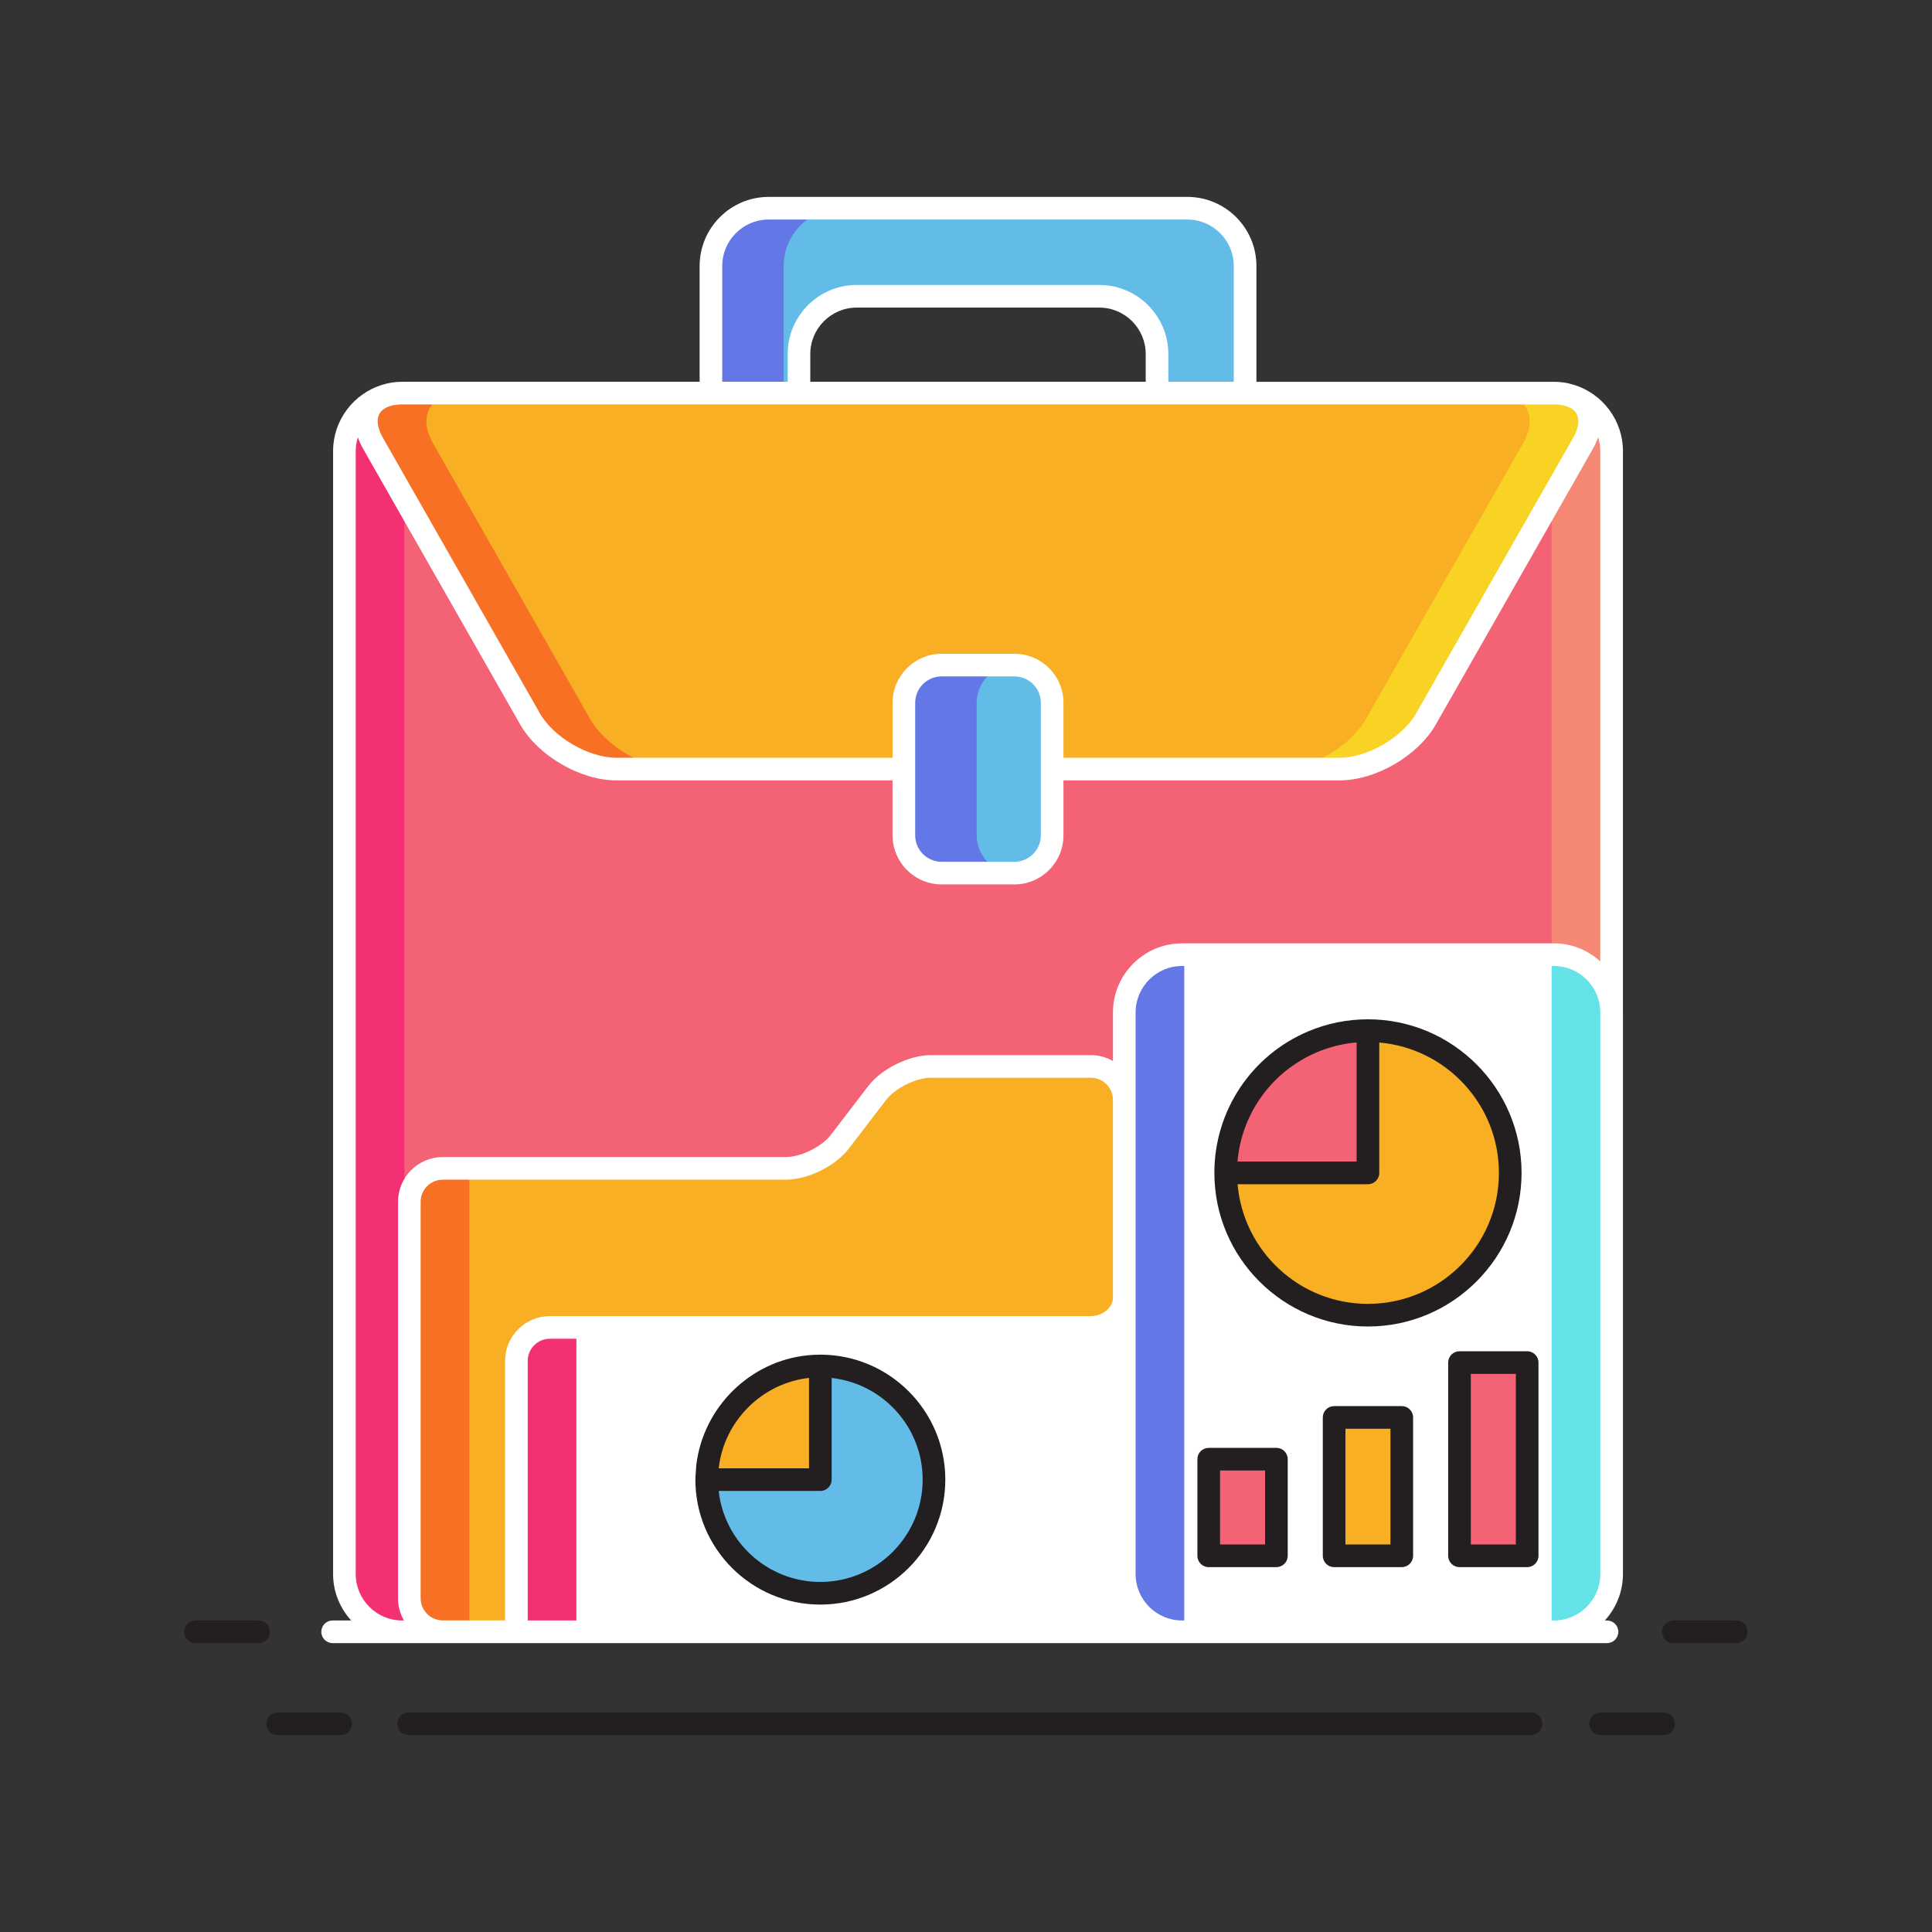 <svg id="Layer_1" enable-background="new 0 0 256 256" height="512" viewBox="0 0 256 256" width="512" xmlns="http://www.w3.org/2000/svg"><rect x="0" y="0" width="256" height="256" fill="#333333" stroke="none"/><g><g><g><path d="m148.973 211.787v-3.221-32.672h-4.434-71.68c-2.439 0-4.434 1.995-4.434 4.434v31.459 4.435h76.113c2.44-.001 4.435-1.996 4.435-4.435zm-40.274-.672c-8.316 0-15.059-6.742-15.059-15.056v-.003c0-.23.024-.456.035-.684.013-.286.015-.574.043-.855.01-.095.031-.186.043-.281.841-6.952 6.407-12.448 13.397-13.158.507-.052 1.021-.078 1.54-.078 8.316 0 15.059 6.742 15.059 15.06.001 8.313-6.741 15.055-15.058 15.055z" fill="#ffffff"/></g></g><g><g><path d="m72.859 175.894c-2.439 0-4.434 1.995-4.434 4.434v31.459 4.435h7.949v-40.327h-3.515z" fill="#f43075"/></g></g><g><g><path d="m68.426 211.787v-31.459c0-2.439 1.994-4.434 4.434-4.434h71.68c2.439 0 4.434-1.784 4.434-3.966v-8.399-17.78c0-2.439-1.994-4.434-4.434-4.434h-21.172c-2.439 0-5.648 1.583-7.131 3.517l-4.961 6.472c-1.482 1.935-4.691 3.518-7.131 3.518h-45.473c-2.44 0-4.434 1.995-4.434 4.435v52.53c0 2.439 1.994 4.435 4.434 4.435h2.66 5.764c.73-.001 1.33-1.996 1.33-4.435z" fill="#f8af23"/></g></g><g><g><path d="m58.672 154.822c-2.44 0-4.434 1.995-4.434 4.435v52.53c0 2.439 1.994 4.435 4.434 4.435h2.66.855v-61.399h-3.515z" fill="#f87023"/></g></g><g><g><path d="m181.26 174.269c10.41 0 18.853-8.441 18.853-18.851 0-10.412-8.443-18.854-18.853-18.854v18.851h-18.852v.003c0 10.41 8.442 18.851 18.852 18.851z" fill="#f8af23"/></g></g><g><g><path d="m181.26 136.565c-2.603 0-5.082.527-7.337 1.481-6.767 2.862-11.515 9.562-11.515 17.369h18.852z" fill="#f46275"/></g></g><g><g><path d="m205.891 126.499h-49.262c-4.211 0-7.656 3.445-7.656 7.655v11.595 17.78 8.399 3.966 32.672c0 4.209 3.445 7.655 7.656 7.655h49.262c4.207 0 7.656-3.446 7.656-7.655v-74.412c0-4.21-3.449-7.655-7.656-7.655zm-43.483 28.917c0-7.807 4.748-14.507 11.515-17.369 2.255-.954 4.734-1.481 7.337-1.481 10.41 0 18.853 8.441 18.853 18.854 0 10.409-8.443 18.851-18.853 18.851s-18.852-8.441-18.852-18.851c0-.003 0-.004 0-.004zm6.721 50.737h-8.967v-12.804h8.967zm16.613 0h-8.965v-18.337h8.965zm16.615 0h-8.967v-25.604h8.967z" fill="#ffffff"/></g></g><g><g><path d="m156.629 126.499c-4.211 0-7.656 3.445-7.656 7.655v11.595 17.78 8.399 3.966 32.672c0 4.209 3.445 7.655 7.656 7.655h.293v-89.723h-.293z" fill="#6377e7"/></g></g><g><g><path d="m205.891 126.499c4.211 0 7.656 3.445 7.656 7.655v11.595 17.78 8.399 3.966 32.672c0 4.209-3.445 7.655-7.656 7.655h-.293v-89.723h.293z" fill="#63e2e7"/></g></g><g><g><path d="m105.869 46.912c0-4.212 3.445-7.655 7.654-7.655h32.135c4.211 0 7.654 3.443 7.654 7.655v5.177h11.668v-16.844c0-4.211-3.443-7.655-7.654-7.655h-55.469c-4.211 0-7.656 3.444-7.656 7.655v16.844h11.668z" fill="#63bce7"/></g></g><g><g><path d="m111.498 27.589h-9.641c-4.211 0-7.656 3.444-7.656 7.655v16.844h9.641v-16.843c0-4.211 3.445-7.656 7.656-7.656z" fill="#6377e7"/></g></g><g><g><path d="m67.096 216.221h1.33v-4.435c0 2.44-.6 4.435-1.33 4.435z" fill="#f46275"/></g></g><g><g><path d="m144.539 175.894h4.434v-3.966c0 2.182-1.995 3.966-4.434 3.966z" fill="#f46275"/></g></g><g><g><path d="m148.973 208.566v3.221c0 2.439-1.994 4.435-4.434 4.435h12.09c-4.211-.001-7.656-3.447-7.656-7.656z" fill="#f46275"/></g></g><g><g><path d="m207.996 52.392c2.622.848 3.453 3.38 1.76 6.35l-20.805 36.515c-2.084 3.658-7.232 6.651-11.443 6.651h-38.092v8.783c0 2.75-2.25 5-5 5h-9.648c-2.75 0-5-2.25-5-5v-8.783h-38.09c-4.213 0-9.363-2.993-11.445-6.651l-20.807-36.515c-1.691-2.97-.863-5.502 1.761-6.35-3.194.921-5.55 3.872-5.55 7.353v148.821c0 4.209 3.445 7.655 7.656 7.655h5.379c-2.44 0-4.434-1.995-4.434-4.435v-52.53c0-2.439 1.994-4.435 4.434-4.435h45.473c2.439 0 5.648-1.583 7.131-3.518l4.961-6.472c1.483-1.934 4.692-3.517 7.131-3.517h21.172c2.439 0 4.434 1.995 4.434 4.434v-11.595c0-4.21 3.445-7.655 7.656-7.655h49.262c4.207 0 7.656 3.445 7.656 7.655v-74.408c-.001-3.481-2.36-6.432-5.552-7.353z" fill="#f46275"/></g></g><g><g><path d="m207.996 52.392c2.622.848 3.453 3.38 1.76 6.35l-4.158 7.298v60.459h.293c4.207 0 7.656 3.445 7.656 7.655v-74.409c0-3.481-2.359-6.432-5.551-7.353z" fill="#f48875"/></g></g><g><g><path d="m49.426 58.742c-1.691-2.97-.863-5.502 1.761-6.35-3.194.921-5.55 3.872-5.55 7.353v148.821c0 4.209 3.445 7.655 7.656 7.655h.293v-150.179z" fill="#f43075"/></g></g><g><g><path d="m49.426 58.742 20.807 36.515c2.082 3.658 7.232 6.651 11.445 6.651h38.09v-8.78c0-2.75 2.25-5 5-5h9.648c2.75 0 5 2.25 5 5v8.78h38.092c4.211 0 9.359-2.993 11.443-6.651l20.805-36.515c1.693-2.97.862-5.502-1.76-6.35-.608-.197-1.314-.304-2.105-.304h-40.91-11.668-31.377-16.066-11.669-40.908c-.793 0-1.498.106-2.106.304-2.625.848-3.453 3.38-1.761 6.35z" fill="#f8af23"/></g></g><g><g><path d="m78.184 95.256-20.807-36.514c-1.691-2.97-.863-5.502 1.761-6.35.608-.197 1.314-.304 2.107-.304h-7.945c-.793 0-1.498.106-2.106.304-2.624.848-3.452 3.38-1.761 6.35l20.807 36.515c2.082 3.658 7.232 6.651 11.445 6.651h7.945c-4.214 0-9.364-2.993-11.446-6.652z" fill="#f87023"/></g></g><g><g><path d="m181.005 95.256 20.807-36.515c1.691-2.97.863-5.502-1.761-6.35-.608-.197-1.314-.304-2.106-.304h7.945c.793 0 1.498.106 2.106.304 2.624.848 3.452 3.38 1.761 6.35l-20.807 36.515c-2.082 3.658-7.232 6.651-11.445 6.651h-7.945c4.212.001 9.363-2.992 11.445-6.651z" fill="#f8d323"/></g></g><g><g><path d="m134.416 88.127h-9.648c-2.75 0-5 2.25-5 5v8.78 8.783c0 2.75 2.25 5 5 5h9.648c2.75 0 5-2.25 5-5v-8.783-8.78c0-2.75-2.25-5-5-5z" fill="#63bce7"/></g></g><g><g><path d="m129.413 110.691v-8.783-8.78c0-2.75 2.25-5 5-5h-9.645c-2.75 0-5 2.25-5 5v8.78 8.783c0 2.75 2.25 5 5 5h9.645c-2.75 0-5-2.25-5-5z" fill="#6377e7"/></g></g><g><g><path d="m193.391 180.548h8.967v25.604h-8.967z" fill="#f46275"/></g></g><g><g><path d="m176.777 187.816h8.965v18.337h-8.965z" fill="#f8af23"/></g></g><g><g><path d="m160.162 193.349h8.967v12.804h-8.967z" fill="#f46275"/></g></g><g><g><path d="m93.676 195.373c.013-.286.015-.574.043-.855-.029.28-.031.568-.043.855z" fill="#63bce7"/></g></g><g><g><path d="m108.699 180.999v15.057h-15.058v.003c0 8.313 6.742 15.056 15.059 15.056 8.316 0 15.059-6.742 15.059-15.056-.001-8.317-6.743-15.06-15.06-15.06z" fill="#63bce7"/></g></g><g><g><path d="m108.699 180.999c-.519 0-1.033.026-1.54.078-6.991.71-12.557 6.207-13.397 13.158-.012.095-.033.186-.043.281-.028.281-.03.569-.043.855-.011.228-.035.453-.035.684h15.059v-15.056z" fill="#f8af23"/></g></g><g><g><g><path d="m181.261 175.769c11.223 0 20.354-9.129 20.354-20.351 0-11.223-9.131-20.354-20.354-20.354h-.001c-2.747 0-5.412.538-7.921 1.6-7.552 3.194-12.431 10.554-12.431 18.75 0 .006.002.011.002.016.007 11.217 9.134 20.339 20.351 20.339zm1.499-20.353v-17.275c8.868.764 15.854 8.215 15.854 17.278 0 9.567-7.785 17.351-17.354 17.351-9.061 0-16.511-6.985-17.276-15.854h17.275c.829 0 1.501-.672 1.501-1.5zm-8.252-15.988c1.678-.71 3.438-1.145 5.252-1.299v15.787h-15.787c.548-6.375 4.56-11.961 10.535-14.488z" fill="#231f20"/></g></g><g><g><path d="m202.357 179.048h-8.967c-.828 0-1.5.671-1.5 1.5v25.604c0 .829.672 1.5 1.5 1.5h8.967c.828 0 1.5-.671 1.5-1.5v-25.604c0-.828-.671-1.5-1.5-1.5zm-1.5 25.605h-5.967v-22.604h5.967z" fill="#231f20"/></g></g><g><g><path d="m185.743 186.316h-8.965c-.828 0-1.5.671-1.5 1.5v18.337c0 .829.672 1.5 1.5 1.5h8.965c.828 0 1.5-.671 1.5-1.5v-18.337c0-.829-.672-1.5-1.5-1.5zm-1.5 18.337h-5.965v-15.337h5.965z" fill="#231f20"/></g></g><g><g><path d="m169.129 191.849h-8.967c-.828 0-1.5.671-1.5 1.5v12.804c0 .829.672 1.5 1.5 1.5h8.967c.828 0 1.5-.671 1.5-1.5v-12.804c0-.828-.672-1.5-1.5-1.5zm-1.5 12.804h-5.967v-9.804h5.967z" fill="#231f20"/></g></g><g><g><path d="m214.436 216.221c0-.829-.672-1.5-1.5-1.5h-.286c1.484-1.628 2.398-3.784 2.398-6.155v-74.412c0-.007-.001-.013-.001-.019v-74.39c0-4.026-2.696-7.62-6.564-8.77-.008-.003-.015-.006-.023-.009-.003-.001-.007-.001-.01-.002-.013-.004-.024-.009-.037-.012l-.001.004c-.76-.24-1.606-.366-2.52-.366h-39.41v-15.345c0-5.048-4.106-9.155-9.154-9.155h-55.469c-5.049 0-9.156 4.107-9.156 9.155v15.344h-39.41c-.916 0-1.763.126-2.521.366l-.001-.003c-.012.003-.024.008-.036.012-.003.001-.007.001-.01.002-.008.003-.015.006-.023.009-3.869 1.149-6.566 4.743-6.566 8.771v148.821c0 2.371.914 4.528 2.398 6.155h-2.459c-.829 0-1.5.671-1.5 1.5s.671 1.5 1.5 1.5h9.217 5.379 97.958 49.262 7.044c.829-.001 1.501-.672 1.501-1.501zm-118.735-180.976c0-3.394 2.762-6.155 6.156-6.155h55.469c3.394 0 6.154 2.761 6.154 6.155v15.344h-8.668v-3.677c0-5.048-4.106-9.155-9.154-9.155h-32.135c-5.048 0-9.154 4.107-9.154 9.155v3.677h-8.668zm56.111 11.667v3.677h-44.443v-3.677c0-3.394 2.761-6.155 6.154-6.155h32.135c3.394-.001 6.154 2.761 6.154 6.155zm-101.633 8.129c.22-.566.714-.977 1.471-1.222.472-.153 1.025-.23 1.644-.23h152.598c.618 0 1.171.078 1.645.231.754.244 1.249.655 1.469 1.223.296.764.101 1.814-.552 2.957l-20.805 36.515c-1.819 3.195-6.463 5.894-10.14 5.894h-36.592v-7.28c0-3.584-2.916-6.5-6.5-6.5h-9.648c-3.584 0-6.5 2.916-6.5 6.5v7.28h-36.59c-3.679 0-8.324-2.699-10.142-5.894l-20.808-36.516c-.651-1.144-.847-2.194-.55-2.958zm87.737 38.086v8.78 8.783c0 1.93-1.57 3.5-3.5 3.5h-9.648c-1.93 0-3.5-1.57-3.5-3.5v-8.783-8.78c0-1.93 1.57-3.5 3.5-3.5h9.648c1.93 0 3.5 1.571 3.5 3.5zm9.557 118.658c0 1.618-1.316 2.935-2.934 2.935h-74.613v-34.394c0-1.618 1.316-2.934 2.934-2.934h74.613zm0-39.866c0 1.336-1.344 2.466-2.934 2.466v.007h-71.68c-3.272 0-5.934 2.662-5.934 5.934v34.387h-8.254c-1.618 0-2.934-1.316-2.934-2.935v-52.53c0-1.618 1.316-2.935 2.934-2.935h45.473c2.902 0 6.558-1.803 8.321-4.105l4.961-6.472c1.196-1.561 3.972-2.93 5.94-2.93h21.172c1.617 0 2.934 1.316 2.934 2.934v26.179zm.001-37.765v6.436c-.867-.496-1.867-.783-2.935-.783h-21.172c-2.902 0-6.558 1.803-8.321 4.105l-4.961 6.472c-1.196 1.561-3.972 2.93-5.94 2.93h-45.473c-3.272 0-5.934 2.662-5.934 5.935v52.53c0 1.071.289 2.075.788 2.943h-.234c-3.395 0-6.156-2.761-6.156-6.155v-148.822c0-.624.107-1.23.288-1.807.174.512.404 1.03.698 1.546l20.806 36.514c2.365 4.155 7.965 7.409 12.749 7.409h36.59v7.283c0 3.584 2.916 6.5 6.5 6.5h9.648c3.584 0 6.5-2.916 6.5-6.5v-7.283h36.592c4.781 0 10.38-3.254 12.747-7.409l20.804-36.514c.295-.517.526-1.036.7-1.549.181.578.288 1.184.288 1.809v67.651c-1.628-1.484-3.784-2.397-6.155-2.397h-49.261c-5.049.001-9.156 4.107-9.156 9.156zm64.574 74.412c0 3.394-2.762 6.155-6.156 6.155h-49.262c-3.395 0-6.156-2.761-6.156-6.155v-74.412c0-3.394 2.762-6.155 6.156-6.155h49.262c3.388 0 6.145 2.751 6.155 6.136v.019h.001z" fill="#ffffff"/></g></g><g><g><path d="m35.768 216.221c0-.829-.671-1.5-1.5-1.5h-8.344c-.829 0-1.5.671-1.5 1.5s.671 1.5 1.5 1.5h8.344c.828 0 1.5-.671 1.5-1.5z" fill="#231f20"/></g></g><g><g><path d="m230.076 214.721h-8.346c-.828 0-1.5.671-1.5 1.5s.672 1.5 1.5 1.5h8.346c.828 0 1.5-.671 1.5-1.5s-.672-1.5-1.5-1.5z" fill="#231f20"/></g></g><g><g><path d="m202.869 226.911h-148.726c-.829 0-1.5.671-1.5 1.5s.671 1.5 1.5 1.5h148.727c.828 0 1.5-.671 1.5-1.5s-.673-1.5-1.501-1.5z" fill="#231f20"/></g></g><g><g><path d="m45.133 226.911h-8.344c-.829 0-1.5.671-1.5 1.5s.671 1.5 1.5 1.5h8.344c.829 0 1.5-.671 1.5-1.5s-.672-1.5-1.5-1.5z" fill="#231f20"/></g></g><g><g><path d="m220.428 226.911h-8.346c-.828 0-1.5.671-1.5 1.5s.672 1.5 1.5 1.5h8.346c.828 0 1.5-.671 1.5-1.5s-.672-1.5-1.5-1.5z" fill="#231f20"/></g></g><g><g><path d="m108.699 212.615c9.13 0 16.559-7.427 16.559-16.556 0-9.131-7.428-16.56-16.559-16.56-.565 0-1.134.029-1.691.086-7.618.773-13.814 6.859-14.744 14.523l-.1 1.405c-.012.18-.023.36-.023.543v.003c0 9.129 7.428 16.556 16.558 16.556zm-13.448-18.199c.749-6.193 5.765-11.153 11.948-11.834v11.975h-11.97zm13.448 3.14c.829 0 1.5-.671 1.5-1.5v-13.469c6.772.75 12.059 6.503 12.059 13.472 0 7.475-6.083 13.556-13.559 13.556-6.97 0-12.723-5.287-13.471-12.059z" fill="#231f20"/></g></g></g></g></svg>